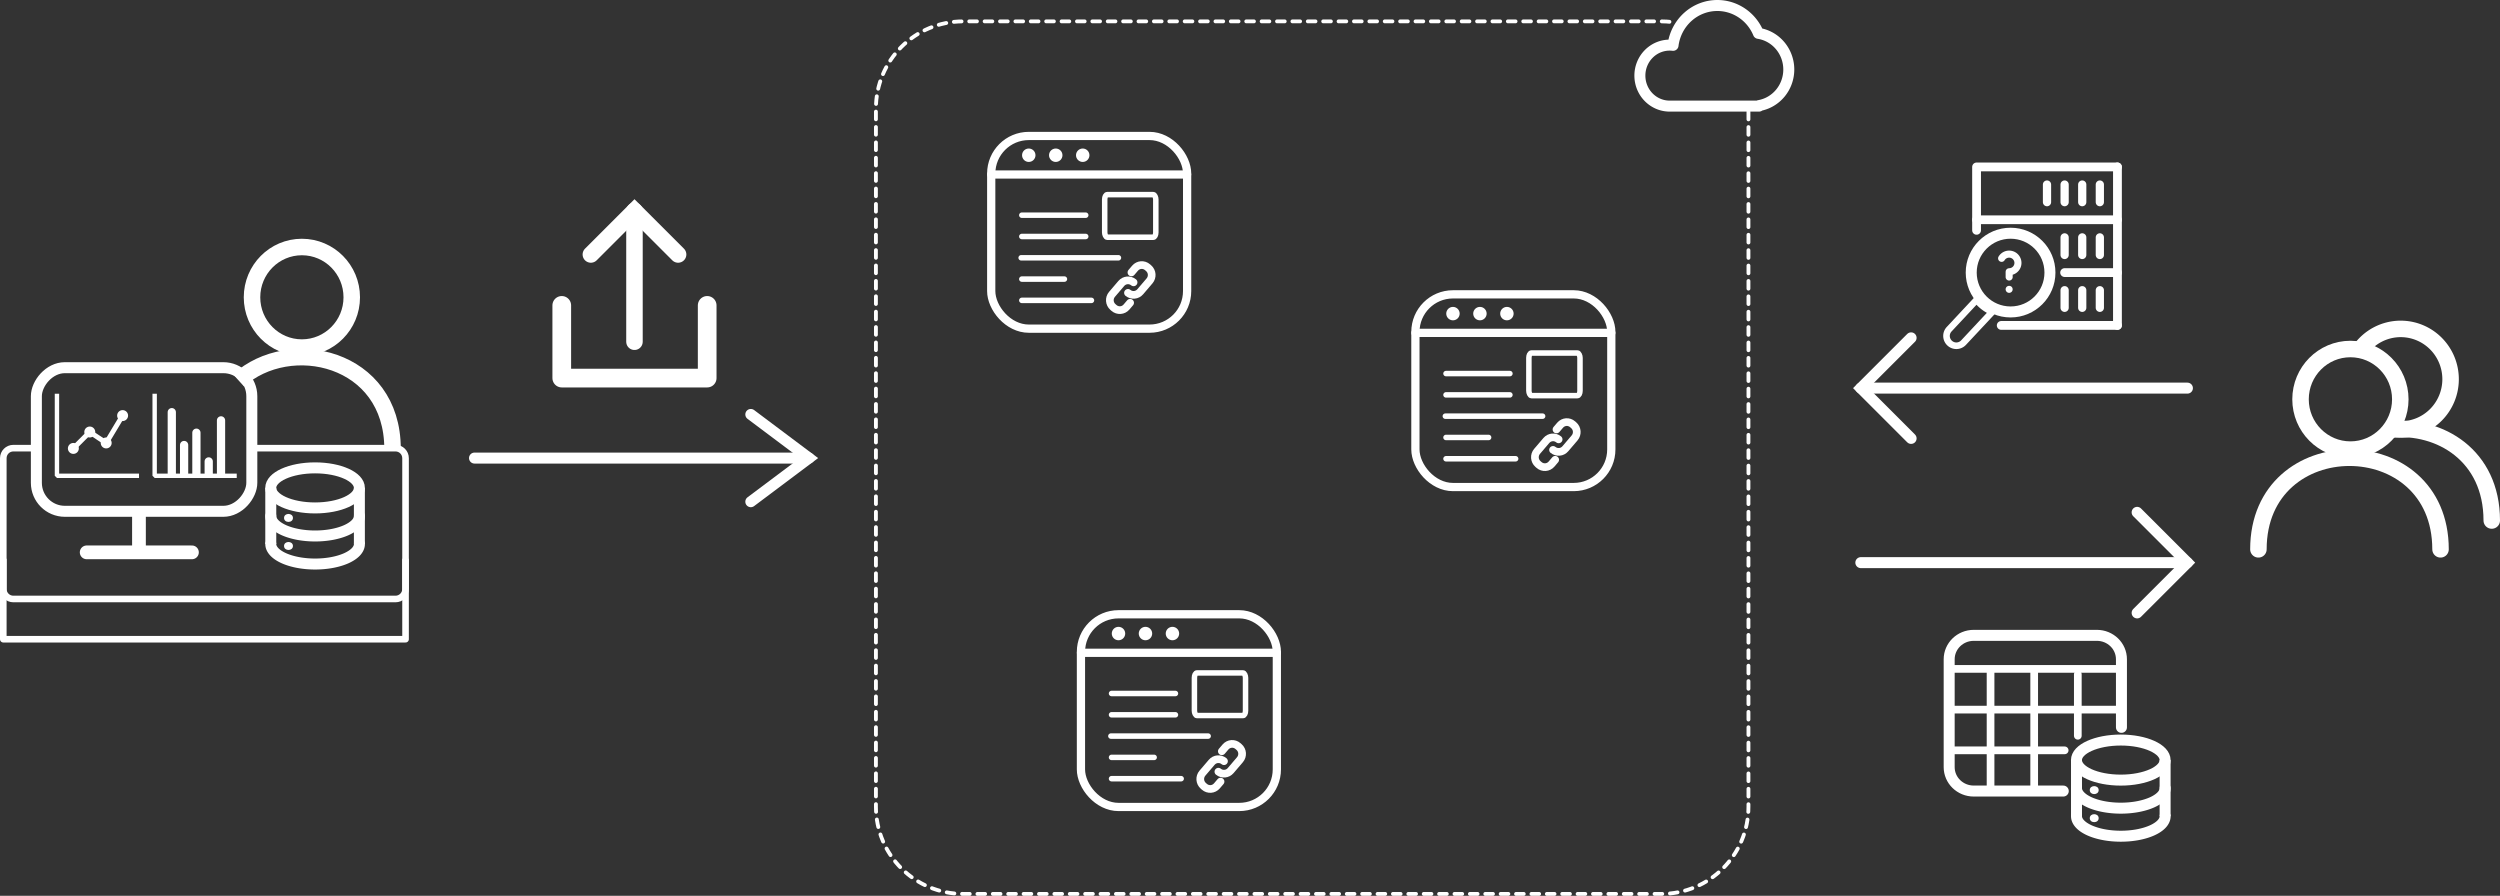 <?xml version="1.0" encoding="UTF-8" standalone="no"?>
<!-- Created with Inkscape (http://www.inkscape.org/) -->

<svg
   width="227.431mm"
   height="81.496mm"
   viewBox="0 0 227.431 81.496"
   version="1.1"
   id="svg653"
   inkscape:version="1.2.1 (ef4d3fba62, 2022-07-19, custom)"
   sodipodi:docname="envisioned-ecosystem-resized.svg"
   xml:space="preserve"
   xmlns:inkscape="http://www.inkscape.org/namespaces/inkscape"
   xmlns:sodipodi="http://sodipodi.sourceforge.net/DTD/sodipodi-0.dtd"
   xmlns="http://www.w3.org/2000/svg"
   xmlns:svg="http://www.w3.org/2000/svg"><rect x="0" y="0" width="227.431" height="81.496" fill="#333333" stroke="none"/><sodipodi:namedview
     id="namedview655"
     pagecolor="#ffffff"
     bordercolor="#000000"
     borderopacity="0.25"
     inkscape:showpageshadow="2"
     inkscape:pageopacity="0.0"
     inkscape:pagecheckerboard="0"
     inkscape:deskcolor="#d1d1d1"
     inkscape:document-units="mm"
     showgrid="true"
     inkscape:zoom="1"
     inkscape:cx="371"
     inkscape:cy="111.5"
     inkscape:window-width="1846"
     inkscape:window-height="1016"
     inkscape:window-x="0"
     inkscape:window-y="0"
     inkscape:window-maximized="1"
     inkscape:current-layer="layer11"
     showguides="false"><inkscape:grid
       type="xygrid"
       id="grid1140"
       originx="-0.489"
       originy="-3.9882201e-09" /><sodipodi:guide
       position="69.625,61.652"
       orientation="1,0"
       id="guide7247"
       inkscape:locked="false" /></sodipodi:namedview><defs
     id="defs650"><rect
       x="20"
       y="420"
       width="86.876"
       height="21.833"
       id="rect10277" /><rect
       x="170"
       y="155"
       width="100"
       height="35"
       id="rect10271" /></defs><g
     inkscape:groupmode="layer"
     id="layer5"
     inkscape:label="scientists"
     transform="translate(-0.489)"><ellipse
       style="fill:none;stroke:#ffffff;stroke-width:1.5;stroke-linecap:butt;stroke-linejoin:bevel;stroke-dasharray:none;stroke-opacity:1.0"
       id="head-7"
       cx="214.312"
       cy="36.326"
       rx="4.538"
       ry="4.576"
       inkscape:label="head-1" /><path
       style="fill:none;stroke:#ffffff;stroke-width:1.5;stroke-linecap:round;stroke-linejoin:bevel;stroke-dasharray:none;stroke-opacity:1.0"
       d="m 205.942,49.975 c 0,-11.112 16.568,-11.112 16.568,0"
       id="path43144-1"
       sodipodi:nodetypes="cc"
       inkscape:label="body-1" /><path
       style="fill:none;stroke:#ffffff;stroke-width:1.5;stroke-linecap:butt;stroke-linejoin:bevel;stroke-dasharray:none;stroke-opacity:1.0"
       d="m 215.189,31.844 a 4.538,4.576 0 0 1 3.698,-1.923 4.538,4.576 0 0 1 4.538,4.576 v 0 a 4.538,4.576 0 0 1 -4.538,4.576 4.538,4.576 0 0 1 -0.912,-0.093"
       id="head-0"
       inkscape:label="head-2" /><path
       id="path43144-3"
       style="fill:none;stroke:#ffffff;stroke-width:1.5;stroke-linecap:round;stroke-linejoin:bevel;stroke-dasharray:none;stroke-opacity:1.0"
       d="m 218.014,39.06 c 4.411,-0.418 9.156,2.346 9.156,8.293"
       inkscape:label="body-2" /></g><g
     inkscape:groupmode="layer"
     id="layer13"
     inkscape:label="answer"
     transform="translate(-0.489)"><g
       inkscape:label="data"
       id="layer1-5-0"
       transform="matrix(3.458,0,0,3.458,160.104,90.306)"
       style="stroke:#ffffff;stroke-width:0.289;stroke-dasharray:none;stroke-opacity:1.0"><ellipse
         style="fill:none;stroke:#ffffff;stroke-width:0.289;stroke-linecap:round;stroke-linejoin:bevel;stroke-dasharray:none;stroke-opacity:1.0"
         id="path51299-21"
         cx="9.635"
         cy="-6.119"
         rx="1.166"
         ry="0.527"
         inkscape:label="data-1" /><path
         id="path52558-0"
         style="fill:none;stroke:#ffffff;stroke-width:0.289;stroke-linecap:round;stroke-linejoin:bevel;stroke-dasharray:none;stroke-opacity:1.0"
         d="m 8.47,-5.381 a 1.166,0.527 0 0 0 1.166,0.527 1.166,0.527 0 0 0 1.166,-0.527"
         inkscape:label="data-2" /><path
         id="path52558-9-5"
         style="fill:none;stroke:#ffffff;stroke-width:0.289;stroke-linecap:round;stroke-linejoin:bevel;stroke-dasharray:none;stroke-opacity:1.0"
         d="m 8.47,-4.643 a 1.166,0.527 0 0 0 1.166,0.527 1.166,0.527 0 0 0 1.166,-0.527"
         inkscape:label="data-3" /><path
         style="fill:none;stroke:#ffffff;stroke-width:0.289;stroke-linecap:butt;stroke-linejoin:bevel;stroke-dasharray:none;stroke-opacity:1.0"
         d="m 8.47,-6.119 v 1.476"
         id="path51781-11"
         inkscape:label="data-4" /><path
         style="display:inline;fill:none;stroke:#ffffff;stroke-width:0.289;stroke-linecap:butt;stroke-linejoin:bevel;stroke-dasharray:none;stroke-opacity:1.0"
         d="m 10.801,-6.119 v 1.476"
         id="path51783-08"
         inkscape:label="data-5" /><ellipse
         style="fill:#ffffff;fill-opacity:1.0;stroke:none;stroke-width:0.289;stroke-linecap:round;stroke-linejoin:miter;stroke-dasharray:none;stroke-opacity:1"
         id="path52588-5"
         cx="8.936"
         cy="-5.329"
         rx="0.117"
         ry="0.105"
         inkscape:label="dot-2" /><ellipse
         style="fill:#ffffff;fill-opacity:1.0;stroke:none;stroke-width:0.289;stroke-linecap:round;stroke-linejoin:miter;stroke-dasharray:none;stroke-opacity:1"
         id="path52588-7-0"
         cx="8.936"
         cy="-4.591"
         rx="0.117"
         ry="0.105"
         inkscape:label="dot-1" /></g><g
       inkscape:groupmode="layer"
       id="layer15"
       inkscape:label="table"><path
         id="rect10556"
         style="fill:none;fill-opacity:1;stroke:#ffffff;stroke-width:1;stroke-linecap:round;stroke-linejoin:miter;stroke-dasharray:none;stroke-dashoffset:0;stroke-opacity:1.0"
         inkscape:label="table-outer"
         d="m 188.19,71.964 h -8.141 c -1.24,0 -2.239,-0.972 -2.239,-2.179 v -9.807 c 0,-1.207 0.998,-2.179 2.239,-2.179 v 0 h 11.194 c 1.24,0 2.239,0.972 2.239,2.179 v 6.191" /><path
         style="fill:none;fill-opacity:1;stroke:#ffffff;stroke-width:0.7;stroke-linecap:butt;stroke-linejoin:miter;stroke-dasharray:none;stroke-dashoffset:0;stroke-opacity:1.0"
         d="m 177.606,60.851 h 15.875"
         id="path10626"
         inkscape:label="bar-1" /><path
         style="fill:none;fill-opacity:1;stroke:#ffffff;stroke-width:0.7;stroke-linecap:square;stroke-linejoin:miter;stroke-dasharray:none;stroke-dashoffset:0;stroke-opacity:1.0"
         d="m 177.885,64.556 h 14.789"
         id="path10634"
         inkscape:label="bar-2" /><path
         style="fill:none;fill-opacity:1;stroke:#ffffff;stroke-width:0.7;stroke-linecap:round;stroke-linejoin:miter;stroke-dasharray:none;stroke-dashoffset:0;stroke-opacity:1.0"
         d="m 178.009,68.26 h 10.308"
         id="path10636"
         inkscape:label="bar-3" /><path
         style="fill:none;fill-opacity:1;stroke:#ffffff;stroke-width:0.7;stroke-linecap:square;stroke-linejoin:miter;stroke-dasharray:none;stroke-dashoffset:0;stroke-opacity:1.0"
         d="m 181.575,61.329 v 10.128"
         id="path10628"
         inkscape:label="bar-4" /><path
         style="fill:none;fill-opacity:1;stroke:#ffffff;stroke-width:0.7;stroke-linecap:square;stroke-linejoin:miter;stroke-dasharray:none;stroke-dashoffset:0;stroke-opacity:1.0"
         d="M 185.544,61.329 V 71.507"
         id="path10630"
         inkscape:label="bar-5" /><path
         style="fill:none;fill-opacity:1;stroke:#ffffff;stroke-width:0.7;stroke-linecap:round;stroke-linejoin:miter;stroke-dasharray:none;stroke-dashoffset:0;stroke-opacity:1.0"
         d="m 189.513,61.344 v 5.592"
         id="path10632"
         inkscape:label="bar-6" /></g><path
       style="fill:none;fill-opacity:1;stroke:#ffffff;stroke-width:1;stroke-linecap:round;stroke-linejoin:miter;stroke-dasharray:none;stroke-dashoffset:0;stroke-opacity:1.0;paint-order:normal"
       d="m 194.909,46.61 4.574,4.574 -4.574,4.574"
       id="path106938-8"
       inkscape:label="arrow-head" /><path
       style="fill:none;fill-opacity:1;stroke:#ffffff;stroke-width:1;stroke-linecap:round;stroke-linejoin:round;stroke-dasharray:none;stroke-dashoffset:0;stroke-opacity:1.0"
       d="m 169.773,51.184 h 29.71"
       id="path82056-6"
       sodipodi:nodetypes="cc"
       inkscape:label="arrow-base" /></g><g
     inkscape:groupmode="layer"
     id="layer12"
     inkscape:label="query"
     transform="translate(-0.489)"><g
       inkscape:label="query-icon"
       id="layer1-59"
       transform="matrix(1.211,0,0,1.211,177.098,13.584)"
       style="stroke-width:0.222"><path
         style="fill:none;stroke:#ffffff;stroke-width:0.619;stroke-linecap:round;stroke-linejoin:round;stroke-dasharray:none;stroke-opacity:1.0"
         d="M 11.906,10.583 V 11.906"
         id="path83544"
         inkscape:label="book-10" /><path
         style="fill:none;stroke:#ffffff;stroke-width:0.619;stroke-linecap:round;stroke-linejoin:round;stroke-dasharray:none;stroke-opacity:1.0"
         d="M 10.583,10.583 V 11.906"
         id="path84058"
         inkscape:label="book-9" /><path
         style="fill:none;stroke:#ffffff;stroke-width:0.619;stroke-linecap:round;stroke-linejoin:round;stroke-dasharray:none;stroke-opacity:1.0"
         d="M 9.26,10.583 V 11.906"
         id="path84060"
         inkscape:label="book-8" /><path
         style="fill:none;stroke:#ffffff;stroke-width:0.619;stroke-linecap:round;stroke-linejoin:round;stroke-dasharray:none;stroke-opacity:1.0"
         d="M 11.906,6.615 V 7.937"
         id="path83542"
         inkscape:label="book-7" /><path
         style="fill:none;stroke:#ffffff;stroke-width:0.619;stroke-linecap:round;stroke-linejoin:round;stroke-dasharray:none;stroke-opacity:1.0"
         d="M 10.583,6.615 V 7.937"
         id="path84056"
         inkscape:label="book-6" /><path
         style="fill:none;stroke:#ffffff;stroke-width:0.619;stroke-linecap:round;stroke-linejoin:round;stroke-dasharray:none;stroke-opacity:1.0"
         d="M 9.26,6.615 V 7.937"
         id="path84062"
         inkscape:label="book-5" /><path
         style="fill:none;stroke:#ffffff;stroke-width:0.619;stroke-linecap:round;stroke-linejoin:round;stroke-dasharray:none;stroke-opacity:1.0"
         d="M 11.906,2.646 V 3.969"
         id="path83538"
         inkscape:label="book-4" /><path
         style="fill:none;stroke:#ffffff;stroke-width:0.619;stroke-linecap:round;stroke-linejoin:round;stroke-dasharray:none;stroke-opacity:1.0"
         d="M 10.583,2.646 V 3.969"
         id="path84054"
         inkscape:label="book-3" /><path
         style="fill:none;stroke:#ffffff;stroke-width:0.619;stroke-linecap:round;stroke-linejoin:round;stroke-dasharray:none;stroke-opacity:1.0"
         d="M 9.26,2.646 V 3.969"
         id="path84064"
         inkscape:label="book-2" /><path
         style="fill:none;stroke:#ffffff;stroke-width:0.619;stroke-linecap:round;stroke-linejoin:round;stroke-dasharray:none;stroke-opacity:1.0"
         d="M 7.937,2.646 V 3.969"
         id="path84066"
         inkscape:label="book-1" /><path
         style="fill:none;stroke:#ffffff;stroke-width:0.661;stroke-linecap:round;stroke-linejoin:round;stroke-dasharray:none;stroke-opacity:1.0"
         d="M 13.229,5.292 H 2.646"
         id="path84050"
         inkscape:label="shelf-5" /><path
         style="fill:none;stroke:#ffffff;stroke-width:0.661;stroke-linecap:round;stroke-linejoin:round;stroke-dasharray:none;stroke-opacity:1.0"
         d="M 13.229,9.26 H 9.26"
         id="path84048"
         inkscape:label="shelf-4" /><path
         style="fill:none;stroke:#ffffff;stroke-width:0.661;stroke-linecap:round;stroke-linejoin:round;stroke-dasharray:none;stroke-opacity:1.0"
         d="M 13.229,1.323 V 13.229"
         id="path83546"
         inkscape:label="shelf-3" /><path
         style="fill:none;stroke:#ffffff;stroke-width:0.661;stroke-linecap:round;stroke-linejoin:round;stroke-dasharray:none;stroke-opacity:1.0"
         d="M 13.229,13.229 H 4.498"
         id="path84046"
         sodipodi:nodetypes="cc"
         inkscape:label="shelf-2" /><path
         style="fill:none;stroke:#ffffff;stroke-width:0.661;stroke-linecap:round;stroke-linejoin:round;stroke-dasharray:none;stroke-opacity:1.0"
         d="M 2.646,6.085 V 1.323 l 10.583,10e-8"
         id="path84052"
         sodipodi:nodetypes="ccc"
         inkscape:label="shelf-1" /><path
         id="rect83548"
         style="fill:none;stroke:#ffffff;stroke-width:0.495;stroke-linecap:round;stroke-linejoin:round;stroke-dasharray:none;stroke-opacity:1.0"
         d="m 2.649,11.306 -2.061,2.206 c -0.28,0.299 -0.264,0.765 0.035,1.045 0.299,0.28 0.765,0.263 1.045,-0.036 l 2.161,-2.313 A 2.957,2.957 0 0 1 3.67,12.136 2.957,2.957 0 0 1 3.499,12.045 2.957,2.957 0 0 1 3.335,11.943 2.957,2.957 0 0 1 3.177,11.83 2.957,2.957 0 0 1 3.028,11.707 2.957,2.957 0 0 1 2.887,11.575 2.957,2.957 0 0 1 2.755,11.434 2.957,2.957 0 0 1 2.649,11.306 Z"
         inkscape:label="magnifying-glass-handle" /><circle
         style="fill:none;stroke:#ffffff;stroke-width:0.826;stroke-linecap:round;stroke-linejoin:round;stroke-dasharray:none;stroke-opacity:1.0"
         id="path84044"
         cx="5.201"
         cy="9.26"
         r="2.957"
         inkscape:label="magnifying-glass" /><path
         fill="#000000"
         d="m 6.019,8.534 a 0.926,0.926 0 0 0 -1.728,-0.463 0.265,0.265 0 0 0 0.458,0.265 0.398,0.398 0 0 1 0.344,-0.198 0.397,0.397 0 1 1 0,0.794 h -6.46e-4 a 0.251,0.251 0 0 0 -0.05,0.01 0.273,0.273 0 0 0 -0.053,0.011 0.26,0.26 0 0 0 -0.041,0.028 0.267,0.267 0 0 0 -0.043,0.029 0.266,0.266 0 0 0 -0.031,0.046 0.259,0.259 0 0 0 -0.026,0.038 0.271,0.271 0 0 0 -0.011,0.056 0.251,0.251 0 0 0 -0.009,0.047 v 0.265 l 6.14e-4,0.003 2.91e-4,0.13 a 0.265,0.265 0 0 0 0.265,0.264 h 6.45e-4 a 0.265,0.265 0 0 0 0.264,-0.265 l -4.05e-4,-0.175 a 0.924,0.924 0 0 0 0.661,-0.883 z m -1.112,1.797 a 0.265,0.265 0 0 0 0.185,0.452 0.274,0.274 0 0 0 0.188,-0.077 0.269,0.269 0 0 0 0,-0.376 0.274,0.274 0 0 0 -0.373,-2.1e-5 z"
         id="path84447"
         style="stroke-width:0.059;fill-opacity:1.0;fill:#ffffff"
         inkscape:label="question-mark" /></g><path
       style="fill:none;fill-opacity:1;stroke:#ffffff;stroke-width:1;stroke-linecap:round;stroke-linejoin:round;stroke-dasharray:none;stroke-dashoffset:0;stroke-opacity:1.0"
       d="M 199.483,35.309 H 169.773"
       id="path82056"
       sodipodi:nodetypes="cc"
       inkscape:label="arrow-base" /><path
       style="fill:none;fill-opacity:1;stroke:#ffffff;stroke-width:1;stroke-linecap:round;stroke-linejoin:miter;stroke-dasharray:none;stroke-dashoffset:0;stroke-opacity:1.0;paint-order:normal"
       d="m 174.347,30.735 -4.574,4.574 4.574,4.574"
       id="path106938"
       inkscape:label="arrow-head" /></g><g
     inkscape:groupmode="layer"
     id="layer11"
     inkscape:label="upload"
     transform="translate(-0.489)"><path
       style="fill:none;stroke:#ffffff;stroke-width:1;stroke-linecap:round;stroke-linejoin:round;stroke-dasharray:none;stroke-dashoffset:0;stroke-opacity:1.0"
       d="M 43.656,41.672 H 74.083"
       id="path8798"
       inkscape:label="arrow-base" /><path
       style="fill:none;stroke:#ffffff;stroke-width:1;stroke-linecap:round;stroke-linejoin:miter;stroke-dasharray:none;stroke-dashoffset:0;stroke-opacity:1.0"
       d="m 68.792,37.703 5.292,3.969 -5.292,3.969"
       id="path8807"
       sodipodi:nodetypes="ccc"
       inkscape:label="arrow-head" /><path
       style="fill:none;stroke:#ffffff;stroke-width:1.7;stroke-linecap:round;stroke-linejoin:round;stroke-dasharray:none;stroke-dashoffset:0;stroke-opacity:1.0"
       d="m 64.823,27.781 v 6.615 H 51.594 v -6.615"
       id="path10263"
       sodipodi:nodetypes="cccc"
       inkscape:label="upload-base" /><path
       style="fill:none;stroke:#ffffff;stroke-width:1.5;stroke-linecap:round;stroke-linejoin:round;stroke-dasharray:none;stroke-dashoffset:0;stroke-opacity:1.0"
       d="M 58.208,31.089 V 19.182"
       id="path10265"
       inkscape:label="upload-arrow-base" /><path
       style="fill:none;stroke:#ffffff;stroke-width:1.5;stroke-linecap:round;stroke-linejoin:miter;stroke-dasharray:none;stroke-dashoffset:0;stroke-opacity:1.0"
       d="m 54.24,23.151 3.969,-3.969 3.969,3.969"
       id="path10267"
       inkscape:label="upload-arrow-head" /></g><g
     inkscape:groupmode="layer"
     id="layer6"
     inkscape:label="webpages"
     transform="translate(-0.489)"><g
       inkscape:groupmode="layer"
       id="layer7"
       inkscape:label="page-1"><rect
         style="fill:none;stroke:#ffffff;stroke-width:0.5;stroke-linecap:round;stroke-linejoin:round;stroke-dasharray:none;stroke-opacity:1.0"
         id="rect55401"
         width="4.65"
         height="3.875"
         x="100.986"
         y="17.707"
         ry="0.438"
         rx="0.231"
         inkscape:label="image" /><rect
         style="fill:none;stroke:#ffffff;stroke-width:0.75;stroke-linecap:round;stroke-linejoin:round;stroke-dasharray:none;stroke-opacity:1.0"
         id="rect55313"
         width="17.822"
         height="17.53"
         x="90.663"
         y="12.369"
         ry="3.419"
         inkscape:label="outer-page" /><path
         style="fill:none;stroke:#ffffff;stroke-width:0.75;stroke-linecap:round;stroke-linejoin:round;stroke-dasharray:none;stroke-opacity:1.0"
         d="M 90.669,15.875 H 108.479"
         id="path55315"
         inkscape:label="horizontal-line" /><ellipse
         style="fill:#ffffff;fill-opacity:1.0;stroke:none;stroke-width:0.307;stroke-linejoin:miter;stroke-dasharray:none;stroke-dashoffset:0;stroke-opacity:1"
         id="path20553-2"
         cx="94.079"
         cy="14.122"
         rx="0.611"
         ry="0.611"
         inkscape:label="dot-1" /><ellipse
         style="fill:#ffffff;fill-opacity:1.0;stroke:none;stroke-width:0.307;stroke-linejoin:miter;stroke-dasharray:none;stroke-dashoffset:0;stroke-opacity:1"
         id="path20553-6-9"
         cx="96.533"
         cy="14.122"
         rx="0.611"
         ry="0.611"
         inkscape:label="dot-2" /><ellipse
         style="fill:#ffffff;fill-opacity:1.0;stroke:none;stroke-width:0.307;stroke-linejoin:miter;stroke-dasharray:none;stroke-dashoffset:0;stroke-opacity:1"
         id="path20553-6-2-3"
         cx="98.987"
         cy="14.122"
         rx="0.611"
         ry="0.611"
         inkscape:label="dot-3" /><path
         style="fill:none;stroke:#ffffff;stroke-width:0.5;stroke-linecap:round;stroke-linejoin:round;stroke-dasharray:none;stroke-opacity:1.0"
         d="m 93.447,19.577 h 5.812"
         id="path55391"
         inkscape:label="text-1" /><path
         style="fill:none;stroke:#ffffff;stroke-width:0.5;stroke-linecap:round;stroke-linejoin:round;stroke-dasharray:none;stroke-opacity:1.0"
         d="m 93.447,21.514 h 5.812"
         id="path55393"
         inkscape:label="text-2" /><path
         style="fill:none;stroke:#ffffff;stroke-width:0.5;stroke-linecap:round;stroke-linejoin:round;stroke-dasharray:none;stroke-opacity:1.0"
         d="m 93.387,23.452 h 8.848"
         id="path55395"
         inkscape:label="text-3" /><path
         style="fill:none;stroke:#ffffff;stroke-width:0.5;stroke-linecap:round;stroke-linejoin:round;stroke-dasharray:none;stroke-opacity:1.0"
         d="m 93.447,25.389 h 3.875"
         id="path55397"
         inkscape:label="text-4" /><path
         style="fill:none;stroke:#ffffff;stroke-width:0.5;stroke-linecap:round;stroke-linejoin:round;stroke-dasharray:none;stroke-opacity:1.0"
         d="m 93.447,27.326 h 6.333"
         id="path55399"
         inkscape:label="text-5" /><path
         id="path6273"
         style="fill:none;stroke:#ffffff;stroke-width:0.7;stroke-linecap:round;stroke-linejoin:round;stroke-dasharray:none;stroke-opacity:1.0"
         d="m 103.417,24.785 0.331,-0.388 c 0.292,-0.342 0.799,-0.38 1.137,-0.084 l 0.098,0.086 c 0.338,0.296 0.375,0.81 0.083,1.152 l -0.845,0.99 c -0.286,0.336 -0.78,0.378 -1.118,0.101"
         inkscape:label="link-1" /><path
         id="path6273-5"
         style="fill:none;stroke:#ffffff;stroke-width:0.7;stroke-linecap:round;stroke-linejoin:round;stroke-dasharray:none;stroke-opacity:1.0"
         d="m 103.3,27.543 -0.331,0.388 c -0.292,0.342 -0.799,0.38 -1.137,0.084 l -0.098,-0.086 c -0.338,-0.296 -0.375,-0.81 -0.083,-1.152 l 0.845,-0.99 c 0.286,-0.336 0.78,-0.378 1.118,-0.101"
         inkscape:label="link-2" /></g><g
       inkscape:groupmode="layer"
       id="layer8"
       inkscape:label="page-2"><rect
         style="fill:none;stroke:#ffffff;stroke-width:0.5;stroke-linecap:round;stroke-linejoin:round;stroke-dasharray:none;stroke-opacity:1.0"
         id="rect55401-9"
         width="4.65"
         height="3.875"
         x="139.575"
         y="32.115"
         ry="0.438"
         rx="0.231"
         inkscape:label="image" /><rect
         style="fill:none;stroke:#ffffff;stroke-width:0.75;stroke-linecap:round;stroke-linejoin:round;stroke-dasharray:none;stroke-opacity:1.0"
         id="rect55313-2"
         width="17.822"
         height="17.53"
         x="129.252"
         y="26.777"
         ry="3.419"
         inkscape:label="outer-page" /><path
         style="fill:none;stroke:#ffffff;stroke-width:0.75;stroke-linecap:round;stroke-linejoin:round;stroke-dasharray:none;stroke-opacity:1.0"
         d="m 129.258,30.283 h 17.811"
         id="path55315-2"
         inkscape:label="horizontal-line" /><ellipse
         style="fill:#ffffff;fill-opacity:1.0;stroke:none;stroke-width:0.307;stroke-linejoin:miter;stroke-dasharray:none;stroke-dashoffset:0;stroke-opacity:1"
         id="path20553-2-8"
         cx="132.668"
         cy="28.53"
         rx="0.611"
         ry="0.611"
         inkscape:label="dot-1" /><ellipse
         style="fill:#ffffff;fill-opacity:1.0;stroke:none;stroke-width:0.307;stroke-linejoin:miter;stroke-dasharray:none;stroke-dashoffset:0;stroke-opacity:1"
         id="path20553-6-9-9"
         cx="135.122"
         cy="28.53"
         rx="0.611"
         ry="0.611"
         inkscape:label="dot-2" /><ellipse
         style="fill:#ffffff;fill-opacity:1.0;stroke:none;stroke-width:0.307;stroke-linejoin:miter;stroke-dasharray:none;stroke-dashoffset:0;stroke-opacity:1"
         id="path20553-6-2-3-7"
         cx="137.576"
         cy="28.53"
         rx="0.611"
         ry="0.611"
         inkscape:label="dot-3" /><path
         style="fill:none;stroke:#ffffff;stroke-width:0.5;stroke-linecap:round;stroke-linejoin:round;stroke-dasharray:none;stroke-opacity:1.0"
         d="m 132.036,33.985 h 5.812"
         id="path55391-3"
         inkscape:label="text-1" /><path
         style="fill:none;stroke:#ffffff;stroke-width:0.5;stroke-linecap:round;stroke-linejoin:round;stroke-dasharray:none;stroke-opacity:1.0"
         d="m 132.036,35.923 h 5.812"
         id="path55393-6"
         inkscape:label="text-2" /><path
         style="fill:none;stroke:#ffffff;stroke-width:0.5;stroke-linecap:round;stroke-linejoin:round;stroke-dasharray:none;stroke-opacity:1.0"
         d="m 131.976,37.86 h 8.848"
         id="path55395-1"
         inkscape:label="text-3" /><path
         style="fill:none;stroke:#ffffff;stroke-width:0.5;stroke-linecap:round;stroke-linejoin:round;stroke-dasharray:none;stroke-opacity:1.0"
         d="m 132.036,39.797 h 3.875"
         id="path55397-2"
         inkscape:label="text-4" /><path
         style="fill:none;stroke:#ffffff;stroke-width:0.5;stroke-linecap:round;stroke-linejoin:round;stroke-dasharray:none;stroke-opacity:1.0"
         d="m 132.036,41.735 h 6.333"
         id="path55399-9"
         inkscape:label="text-5" /><path
         id="path6273-6"
         style="fill:none;stroke:#ffffff;stroke-width:0.7;stroke-linecap:round;stroke-linejoin:round;stroke-dasharray:none;stroke-opacity:1.0"
         d="m 142.086,39.07 0.331,-0.388 c 0.292,-0.342 0.799,-0.38 1.137,-0.084 l 0.098,0.086 c 0.338,0.296 0.375,0.81 0.083,1.152 l -0.845,0.99 c -0.286,0.336 -0.78,0.378 -1.118,0.101"
         inkscape:label="link-1" /><path
         id="path6273-5-4"
         style="fill:none;stroke:#ffffff;stroke-width:0.7;stroke-linecap:round;stroke-linejoin:round;stroke-dasharray:none;stroke-opacity:1.0"
         d="m 141.969,41.828 -0.331,0.388 c -0.292,0.342 -0.799,0.38 -1.137,0.084 l -0.098,-0.086 c -0.338,-0.296 -0.375,-0.81 -0.083,-1.152 l 0.845,-0.99 c 0.286,-0.336 0.78,-0.378 1.118,-0.101"
         inkscape:label="link-2" /></g><g
       inkscape:groupmode="layer"
       id="layer9"
       inkscape:label="page-3"><rect
         style="fill:none;stroke:#ffffff;stroke-width:0.5;stroke-linecap:round;stroke-linejoin:round;stroke-dasharray:none;stroke-opacity:1.0"
         id="rect55401-94"
         width="4.65"
         height="3.875"
         x="109.148"
         y="61.219"
         ry="0.438"
         rx="0.231"
         inkscape:label="image" /><rect
         style="fill:none;stroke:#ffffff;stroke-width:0.75;stroke-linecap:round;stroke-linejoin:round;stroke-dasharray:none;stroke-opacity:1.0"
         id="rect55313-7"
         width="17.822"
         height="17.53"
         x="98.825"
         y="55.882"
         ry="3.419"
         inkscape:label="outer-page" /><path
         style="fill:none;stroke:#ffffff;stroke-width:0.75;stroke-linecap:round;stroke-linejoin:round;stroke-dasharray:none;stroke-opacity:1.0"
         d="M 98.83,59.388 H 116.641"
         id="path55315-8"
         inkscape:label="horizontal-line" /><ellipse
         style="fill:#ffffff;fill-opacity:1.0;stroke:none;stroke-width:0.307;stroke-linejoin:miter;stroke-dasharray:none;stroke-dashoffset:0;stroke-opacity:1"
         id="path20553-2-4"
         cx="102.241"
         cy="57.635"
         rx="0.611"
         ry="0.611"
         inkscape:label="dot-1" /><ellipse
         style="fill:#ffffff;fill-opacity:1.0;stroke:none;stroke-width:0.307;stroke-linejoin:miter;stroke-dasharray:none;stroke-dashoffset:0;stroke-opacity:1"
         id="path20553-6-9-5"
         cx="104.695"
         cy="57.635"
         rx="0.611"
         ry="0.611"
         inkscape:label="dot-2" /><ellipse
         style="fill:#ffffff;fill-opacity:1.0;stroke:none;stroke-width:0.307;stroke-linejoin:miter;stroke-dasharray:none;stroke-dashoffset:0;stroke-opacity:1"
         id="path20553-6-2-3-0"
         cx="107.149"
         cy="57.635"
         rx="0.611"
         ry="0.611"
         inkscape:label="dot-3" /><path
         style="fill:none;stroke:#ffffff;stroke-width:0.5;stroke-linecap:round;stroke-linejoin:round;stroke-dasharray:none;stroke-opacity:1.0"
         d="m 101.609,63.089 h 5.812"
         id="path55391-36"
         inkscape:label="text-1" /><path
         style="fill:none;stroke:#ffffff;stroke-width:0.5;stroke-linecap:round;stroke-linejoin:round;stroke-dasharray:none;stroke-opacity:1.0"
         d="m 101.609,65.027 h 5.812"
         id="path55393-1"
         inkscape:label="text-2" /><path
         style="fill:none;stroke:#ffffff;stroke-width:0.5;stroke-linecap:round;stroke-linejoin:round;stroke-dasharray:none;stroke-opacity:1.0"
         d="m 101.549,66.964 h 8.848"
         id="path55395-0"
         inkscape:label="text-3" /><path
         style="fill:none;stroke:#ffffff;stroke-width:0.5;stroke-linecap:round;stroke-linejoin:round;stroke-dasharray:none;stroke-opacity:1.0"
         d="m 101.609,68.902 h 3.875"
         id="path55397-6"
         inkscape:label="text-4" /><path
         style="fill:none;stroke:#ffffff;stroke-width:0.5;stroke-linecap:round;stroke-linejoin:round;stroke-dasharray:none;stroke-opacity:1.0"
         d="m 101.609,70.839 h 6.333"
         id="path55399-3"
         inkscape:label="text-5" /><path
         id="path6273-62"
         style="fill:none;stroke:#ffffff;stroke-width:0.7;stroke-linecap:round;stroke-linejoin:round;stroke-dasharray:none;stroke-opacity:1.0"
         d="m 111.642,68.345 0.331,-0.388 c 0.292,-0.342 0.799,-0.38 1.137,-0.084 l 0.098,0.086 c 0.338,0.296 0.375,0.81 0.083,1.152 l -0.845,0.99 c -0.286,0.336 -0.78,0.378 -1.118,0.101"
         inkscape:label="link-1" /><path
         id="path6273-5-5"
         style="fill:none;stroke:#ffffff;stroke-width:0.7;stroke-linecap:round;stroke-linejoin:round;stroke-dasharray:none;stroke-opacity:1.0"
         d="m 111.525,71.104 -0.331,0.388 c -0.292,0.342 -0.799,0.38 -1.137,0.084 l -0.098,-0.086 c -0.338,-0.296 -0.375,-0.81 -0.083,-1.152 l 0.845,-0.99 c 0.286,-0.336 0.78,-0.378 1.118,-0.101"
         inkscape:label="link-2" /></g><path
       id="rect7244"
       style="fill:none;stroke:#ffffff;stroke-width:0.35;stroke-linecap:round;stroke-linejoin:round;stroke-dasharray:0.7, 0.7;stroke-dashoffset:0;stroke-opacity:1.0"
       inkscape:label="frame"
       d="m 159.55,10.161 v 63.222 c 0,4.397 -3.54,7.938 -7.938,7.938 h -63.5 c -4.397,0 -7.938,-3.54 -7.938,-7.938 v -63.5 c 0,-4.397 3.54,-7.938 7.938,-7.938 v 0 h 63.5 c 0.337,0 0.669,0.021 0.994,0.061" /><path
       style="fill:none;stroke:#ffffff;stroke-width:1;stroke-linecap:round;stroke-linejoin:round;stroke-dasharray:none;stroke-opacity:1.0"
       d="M 156.717,0.5 A 4.064,4.16 0 0 0 152.689,4.124 2.709,2.774 0 0 0 152.382,4.105 a 2.709,2.774 0 0 0 -2.709,2.774 2.709,2.774 0 0 0 2.709,2.774 h 7.586 0.542 v -0.048 a 3.251,3.328 0 0 0 2.709,-3.281 3.251,3.328 0 0 0 -2.761,-3.29 4.064,4.16 0 0 0 -3.741,-2.534 z"
       id="cloud" /></g><g
     inkscape:groupmode="layer"
     id="layer2"
     inkscape:label="scientist-table"
     transform="translate(-0.489)"><g
       inkscape:label="scientist"
       id="layer1-1"
       transform="matrix(3.458,0,0,3.458,18.802,21.554)"
       style="fill:none;stroke:#ffffff;stroke-width:0.434;stroke-dasharray:none;stroke-opacity:1.0"><ellipse
         style="fill:none;stroke:#ffffff;stroke-width:0.434;stroke-linecap:butt;stroke-linejoin:bevel;stroke-dasharray:none;stroke-opacity:1.0"
         id="head"
         cx="2.646"
         cy="1.588"
         rx="1.312"
         ry="1.323" /><path
         id="path43144"
         style="fill:none;stroke:#ffffff;stroke-width:0.434;stroke-linecap:butt;stroke-linejoin:bevel;stroke-dasharray:none;stroke-opacity:1.0"
         d="M 0.979,3.773 C 2.324,2.557 5.031,3.157 5.031,5.573"
         inkscape:label="body" /></g><g
       inkscape:label="data"
       id="layer1-5"
       transform="matrix(3.458,0,0,3.458,-4.167,65.545)"
       style="stroke:#ffffff;stroke-width:0.289;stroke-dasharray:none;stroke-opacity:1.0"><ellipse
         style="fill:none;stroke:#ffffff;stroke-width:0.289;stroke-linecap:round;stroke-linejoin:bevel;stroke-dasharray:none;stroke-opacity:1.0"
         id="path51299"
         cx="9.635"
         cy="-6.119"
         rx="1.166"
         ry="0.527"
         inkscape:label="data-1" /><path
         id="path52558"
         style="fill:none;stroke:#ffffff;stroke-width:0.289;stroke-linecap:round;stroke-linejoin:bevel;stroke-dasharray:none;stroke-opacity:1.0"
         d="m 8.47,-5.381 a 1.166,0.527 0 0 0 1.166,0.527 1.166,0.527 0 0 0 1.166,-0.527"
         inkscape:label="data-2" /><path
         id="path52558-9"
         style="fill:none;stroke:#ffffff;stroke-width:0.289;stroke-linecap:round;stroke-linejoin:bevel;stroke-dasharray:none;stroke-opacity:1.0"
         d="m 8.47,-4.643 a 1.166,0.527 0 0 0 1.166,0.527 1.166,0.527 0 0 0 1.166,-0.527"
         inkscape:label="data-3" /><path
         style="fill:none;stroke:#ffffff;stroke-width:0.289;stroke-linecap:butt;stroke-linejoin:bevel;stroke-dasharray:none;stroke-opacity:1.0"
         d="m 8.47,-6.119 v 1.476"
         id="path51781"
         inkscape:label="data-4" /><path
         style="fill:none;stroke:#ffffff;stroke-width:0.289;stroke-linecap:butt;stroke-linejoin:bevel;stroke-dasharray:none;stroke-opacity:1.0"
         d="m 10.801,-6.119 v 1.476"
         id="path51783"
         inkscape:label="data-5" /><ellipse
         style="fill:#ffffff;fill-opacity:1.0;stroke:none;stroke-width:0.289;stroke-linecap:round;stroke-linejoin:miter;stroke-dasharray:none;stroke-opacity:1"
         id="path52588"
         cx="8.936"
         cy="-5.329"
         rx="0.117"
         ry="0.105"
         inkscape:label="dot-2" /><ellipse
         style="fill:#ffffff;fill-opacity:1.0;stroke:none;stroke-width:0.289;stroke-linecap:round;stroke-linejoin:miter;stroke-dasharray:none;stroke-opacity:1"
         id="path52588-7"
         cx="8.936"
         cy="-4.591"
         rx="0.117"
         ry="0.105"
         inkscape:label="dot-1" /></g><g
       inkscape:label="computer"
       id="layer1-6"
       transform="matrix(1.411,0,0,1.411,1.221,69.297)"
       style="stroke:#ffffff;stroke-width:0.709;stroke-dasharray:none;stroke-opacity:1.0"><rect
         style="fill:none;stroke:#ffffff;stroke-width:0.709;stroke-linecap:round;stroke-linejoin:round;stroke-dasharray:none;stroke-opacity:1.0"
         id="rect46217"
         width="13.891"
         height="9.26"
         x="1.826"
         y="16.146"
         transform="scale(1,-1)"
         ry="1.837"
         inkscape:label="screen" /><path
         style="fill:none;stroke:#ffffff;stroke-width:0.886;stroke-linecap:butt;stroke-linejoin:round;stroke-dasharray:none;stroke-opacity:1.0"
         d="m 8.441,-16.146 v 2.646"
         id="path46701"
         inkscape:label="stand-1" /><path
         style="fill:none;stroke:#ffffff;stroke-width:0.886;stroke-linecap:round;stroke-linejoin:round;stroke-dasharray:none;stroke-opacity:1.0"
         d="M 5.07,-13.5 H 11.857"
         id="path46703"
         inkscape:label="stand-2" /></g><g
       inkscape:groupmode="layer"
       id="layer3"
       inkscape:label="bar-plot"><path
         style="fill:none;fill-opacity:1;stroke:#ffffff;stroke-width:0.75;stroke-linecap:round;stroke-linejoin:bevel;stroke-dasharray:none;stroke-opacity:1.0"
         d="M 16.117,43.096 V 37.496"
         id="path49026"
         inkscape:label="bar-1" /><path
         style="fill:none;fill-opacity:1;stroke:#ffffff;stroke-width:0.75;stroke-linecap:round;stroke-linejoin:bevel;stroke-dasharray:none;stroke-opacity:1.0"
         d="m 17.237,43.096 v -2.613"
         id="path49028"
         inkscape:label="bar-2" /><path
         style="fill:none;fill-opacity:1;stroke:#ffffff;stroke-width:0.75;stroke-linecap:round;stroke-linejoin:bevel;stroke-dasharray:none;stroke-opacity:1.0"
         d="M 18.357,43.096 V 39.363"
         id="path49030"
         inkscape:label="bar-3" /><path
         style="fill:none;fill-opacity:1;stroke:#ffffff;stroke-width:0.75;stroke-linecap:round;stroke-linejoin:bevel;stroke-dasharray:none;stroke-opacity:1.0"
         d="M 19.476,43.096 V 41.976"
         id="path49032"
         inkscape:label="bar-4" /><path
         style="fill:none;fill-opacity:1;stroke:#ffffff;stroke-width:0.75;stroke-linecap:round;stroke-linejoin:bevel;stroke-dasharray:none;stroke-opacity:1.0"
         d="M 20.596,43.096 V 38.243"
         id="path49034"
         inkscape:label="bar-5" /><path
         style="fill:none;fill-opacity:1;stroke:#ffffff;stroke-width:0.4;stroke-linecap:butt;stroke-linejoin:bevel;stroke-dasharray:none;stroke-opacity:1.0"
         d="m 14.559,35.816 v 7.466 h 7.466"
         id="path48188-2"
         inkscape:label="bar-axes" /></g><g
       inkscape:groupmode="layer"
       id="layer4"
       inkscape:label="graph-plot"><path
         style="fill:none;fill-opacity:1;stroke:#ffffff;stroke-width:0.45;stroke-linecap:butt;stroke-linejoin:bevel;stroke-dasharray:none;stroke-opacity:1.0"
         d="m 7.163,40.794 1.493,-1.493 1.493,0.995 1.493,-2.489"
         id="path48271"
         inkscape:label="graph" /><ellipse
         style="fill:#ffffff;stroke:none;stroke-width:1;stroke-linecap:butt;stroke-linejoin:round;stroke-dasharray:none;stroke-opacity:1;fill-opacity:1.0"
         id="path46705"
         cx="7.163"
         cy="-40.794"
         transform="scale(1,-1)"
         rx="0.498"
         ry="0.498"
         inkscape:label="data-point-1" /><ellipse
         style="fill:#ffffff;stroke:none;stroke-width:1;stroke-linecap:butt;stroke-linejoin:round;stroke-dasharray:none;stroke-opacity:1;fill-opacity:1.0"
         id="path46705-7"
         cx="8.656"
         cy="-39.301"
         transform="scale(1,-1)"
         rx="0.498"
         ry="0.498"
         inkscape:label="data-point-2" /><ellipse
         style="fill:#ffffff;stroke:none;stroke-width:1;stroke-linecap:butt;stroke-linejoin:round;stroke-dasharray:none;stroke-opacity:1;fill-opacity:1.0"
         id="path46705-7-5"
         cx="10.15"
         cy="-40.296"
         transform="scale(1,-1)"
         rx="0.498"
         ry="0.498"
         inkscape:label="data-point-3" /><ellipse
         style="fill:#ffffff;stroke:none;stroke-width:1;stroke-linecap:butt;stroke-linejoin:round;stroke-dasharray:none;stroke-opacity:1;fill-opacity:1.0"
         id="path46705-7-5-9"
         cx="11.643"
         cy="-37.807"
         transform="scale(1,-1)"
         rx="0.498"
         ry="0.498"
         inkscape:label="data-point-4" /><path
         style="fill:none;fill-opacity:1;stroke:#ffffff;stroke-width:0.4;stroke-linecap:butt;stroke-linejoin:bevel;stroke-dasharray:none;stroke-opacity:1.0"
         d="M 5.67,35.816 V 43.282 H 13.136"
         id="path48188"
         inkscape:label="graph-axes" /></g><g
       inkscape:groupmode="layer"
       id="layer14"
       inkscape:label="desk"><path
         id="rect63222"
         style="fill:none;stroke:#ffffff;stroke-width:0.6;stroke-linecap:butt;stroke-linejoin:round;stroke-dasharray:none;stroke-opacity:1.0"
         d="m 23.01,40.769 h 13.458 c 0.507,0 0.915,0.408 0.915,0.915 v 11.893 c 0,0.507 -0.408,0.915 -0.915,0.915 H 1.704 c -0.507,0 -0.915,-0.408 -0.915,-0.915 v -11.893 c 0,-0.507 0.408,-0.915 0.915,-0.915 v 0 h 1.706"
         inkscape:label="desk-1" /><path
         style="fill:none;stroke:#ffffff;stroke-width:0.6;stroke-linecap:butt;stroke-linejoin:round;stroke-dasharray:none;stroke-opacity:1.0"
         d="m 0.789,50.832 v 7.319 H 37.383 v -7.319"
         id="path63708"
         inkscape:label="desk-2" /></g></g></svg>
